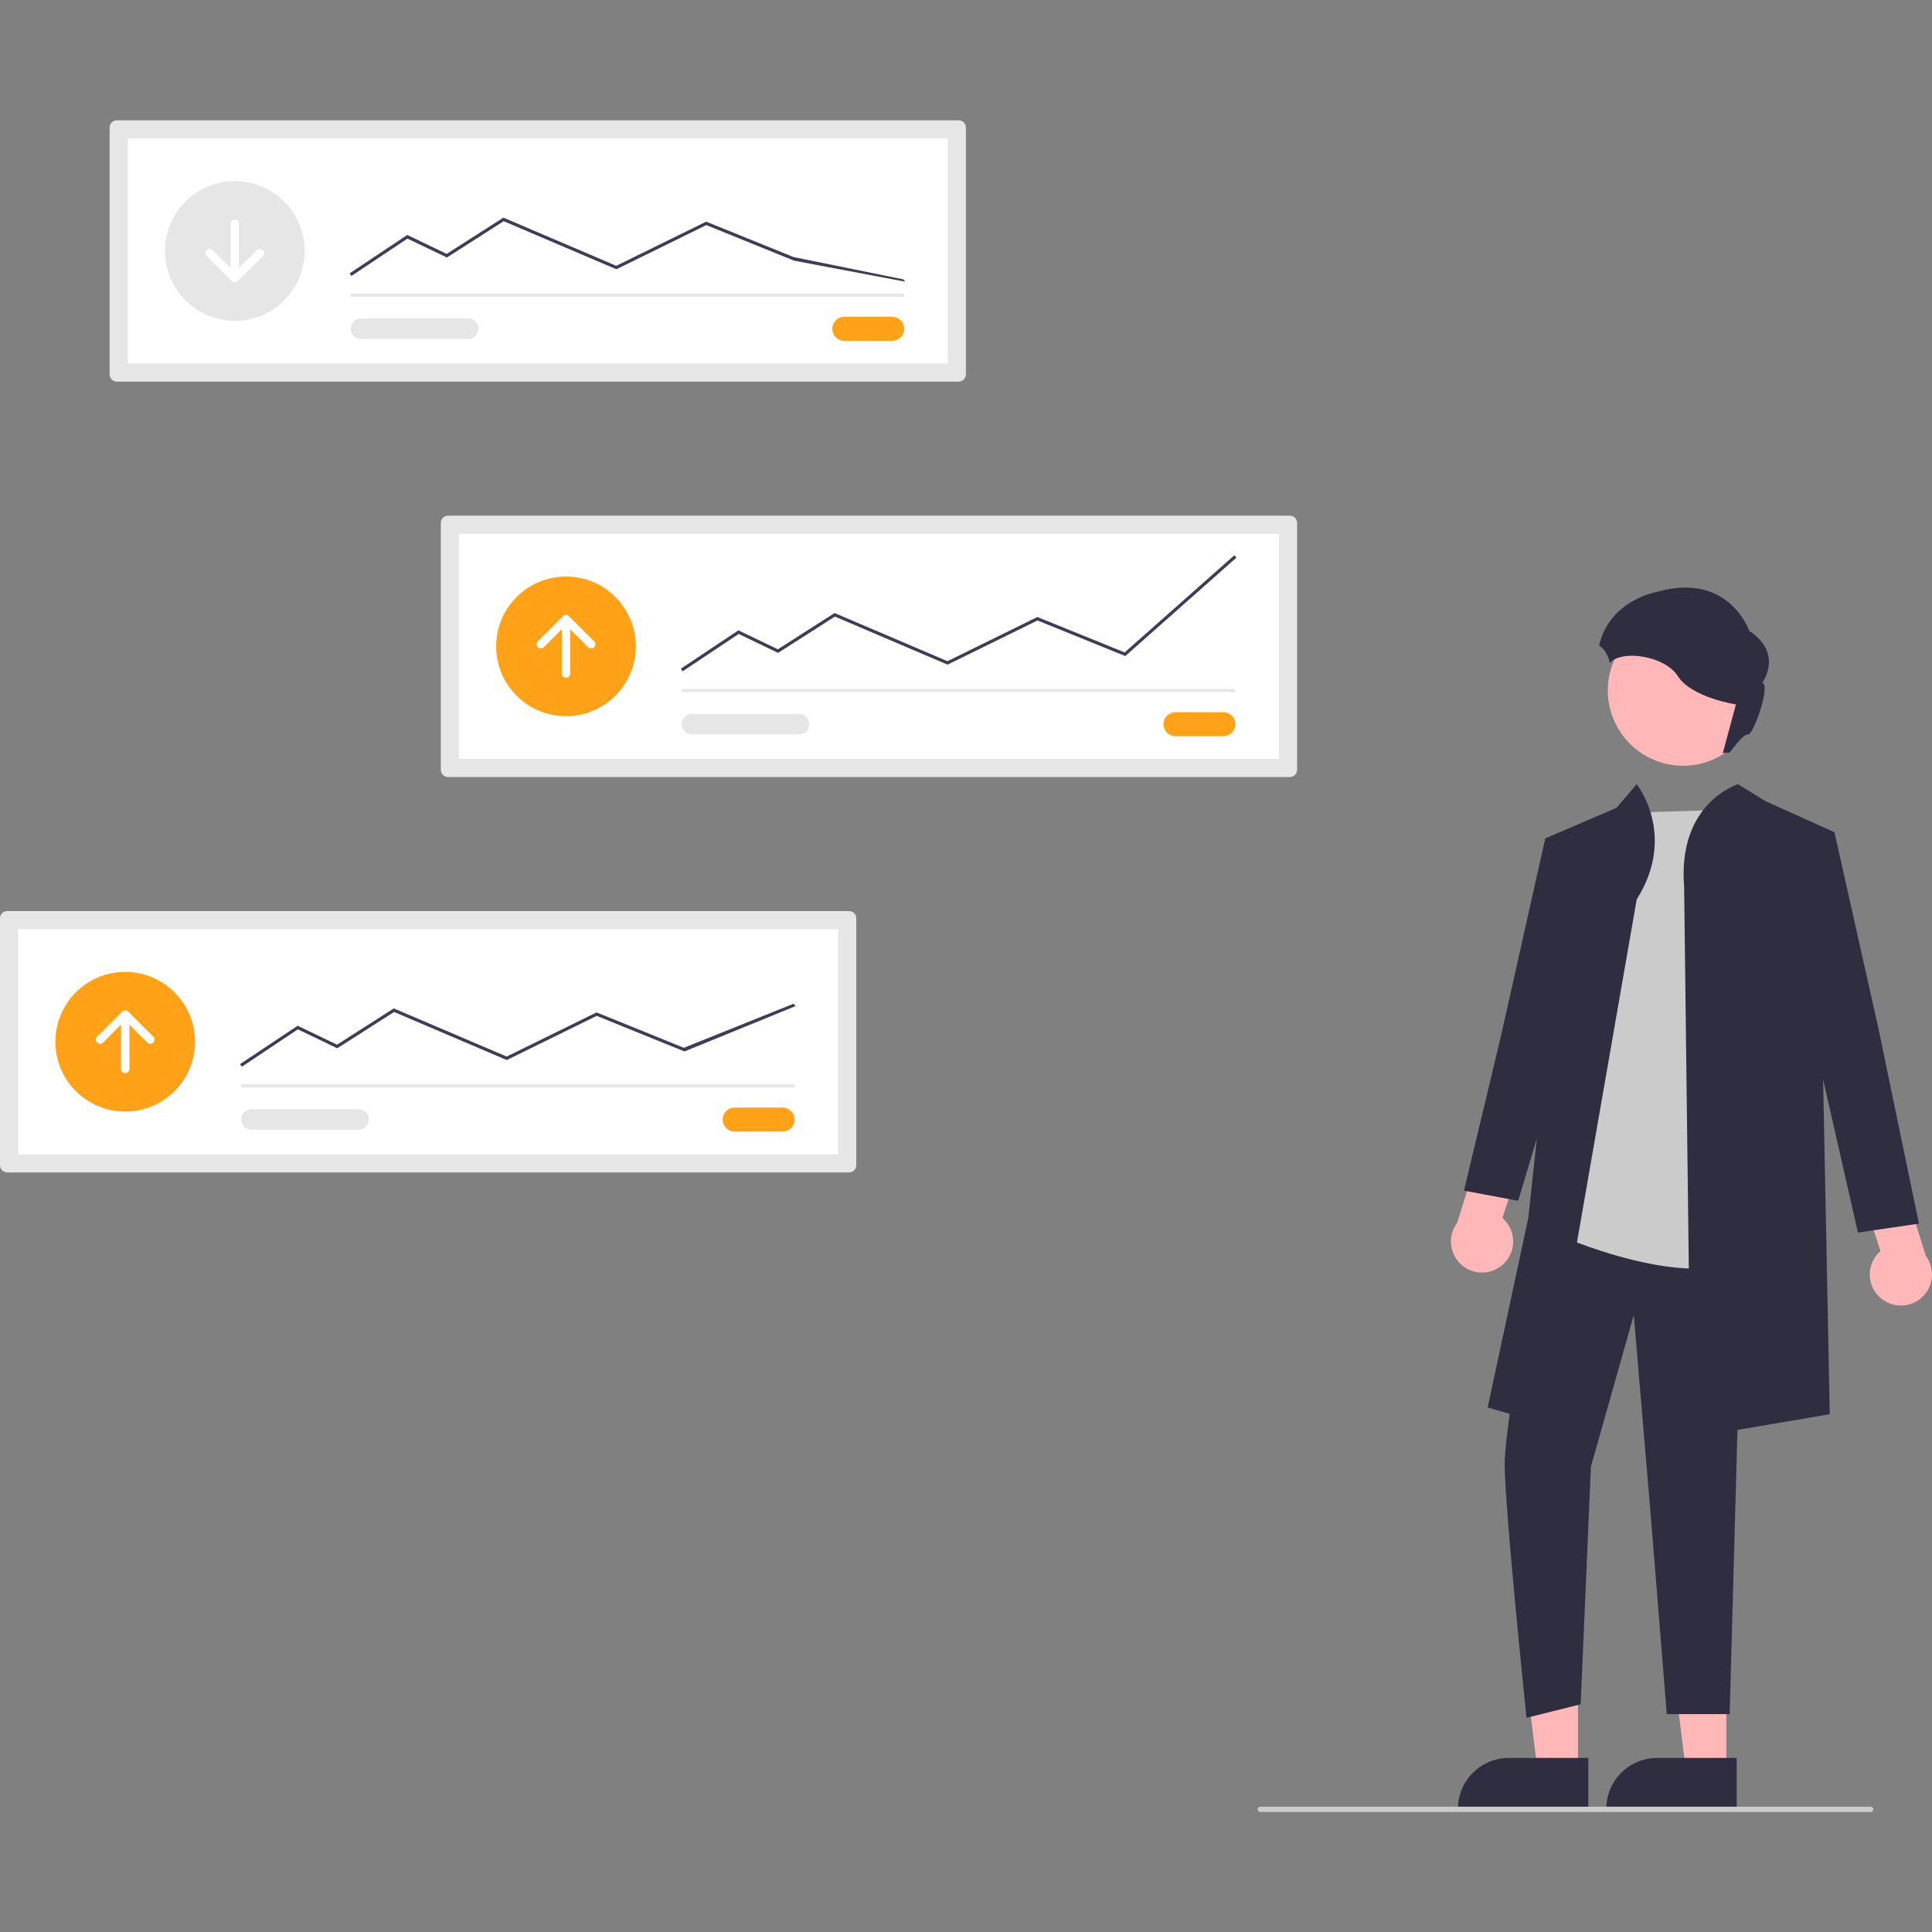 <svg width="400" height="400" viewBox="0 0 400 400" fill="none" xmlns="http://www.w3.org/2000/svg">
  <rect x="0" y="0" width="400" height="400" fill="#808080" stroke="none"/>
  <g clip-path="url(#clip0_209_2112)">
    <path
      d="M24.194 24.906C23.796 24.906 23.415 25.064 23.134 25.345C22.854 25.626 22.695 26.007 22.695 26.404V77.517C22.695 77.915 22.854 78.296 23.134 78.576C23.415 78.857 23.796 79.016 24.194 79.016H198.481C198.878 79.016 199.259 78.857 199.54 78.576C199.821 78.296 199.979 77.915 199.979 77.517V26.404C199.979 26.007 199.821 25.626 199.54 25.345C199.259 25.064 198.878 24.906 198.481 24.906H24.194Z"
      fill="#E6E6E6" />
    <path d="M26.45 75.261H196.223V28.661H26.45V75.261Z" fill="white" />
    <path
      d="M174.794 65.593C174.468 65.593 174.145 65.657 173.844 65.782C173.543 65.906 173.269 66.089 173.038 66.32C172.808 66.55 172.625 66.824 172.5 67.125C172.375 67.427 172.311 67.749 172.311 68.075C172.311 68.401 172.375 68.724 172.5 69.025C172.625 69.326 172.808 69.6 173.038 69.831C173.269 70.061 173.543 70.244 173.844 70.369C174.145 70.494 174.468 70.558 174.794 70.558H184.723C185.049 70.558 185.372 70.494 185.673 70.369C185.974 70.244 186.248 70.061 186.479 69.831C186.709 69.6 186.892 69.326 187.017 69.025C187.142 68.724 187.206 68.401 187.206 68.075C187.206 67.749 187.142 67.427 187.017 67.125C186.892 66.824 186.709 66.55 186.479 66.32C186.248 66.089 185.974 65.906 185.673 65.782C185.372 65.657 185.049 65.593 184.723 65.593H174.794Z"
      fill="#FFA217" />
    <path d="M187.206 60.778H72.58V61.431H187.206V60.778Z" fill="#E6E6E6" />
    <path
      d="M48.62 66.419C56.606 66.419 63.079 59.946 63.079 51.961C63.079 43.975 56.606 37.502 48.62 37.502C40.635 37.502 34.162 43.975 34.162 51.961C34.162 59.946 40.635 66.419 48.62 66.419Z"
      fill="#E6E6E6" />
    <path
      d="M72.763 57.13L72.401 56.587L84.312 48.646L92.48 52.567L104.228 45.061L104.387 45.129L127.599 55.031L146.21 45.888L164.282 53.215L186.991 57.831L187.424 58.32L164.412 53.973L146.235 46.603L127.617 55.748L104.288 45.797L92.524 53.313L84.364 49.396L72.763 57.13Z"
      fill="#3F3D56" />
    <path
      d="M74.703 65.935C74.146 65.944 73.615 66.172 73.224 66.569C72.834 66.966 72.615 67.501 72.615 68.058C72.615 68.615 72.834 69.15 73.224 69.547C73.615 69.944 74.146 70.171 74.703 70.18H96.91C97.472 70.189 98.015 69.974 98.419 69.582C98.823 69.19 99.055 68.654 99.064 68.092C99.073 67.529 98.858 66.986 98.467 66.582C98.076 66.178 97.54 65.945 96.978 65.935C96.955 65.935 96.933 65.935 96.91 65.935H74.703Z"
      fill="#E6E6E6" />
    <path
      d="M54.436 51.782C54.274 51.619 54.053 51.528 53.823 51.528C53.593 51.528 53.373 51.619 53.21 51.781L49.487 55.504V46.325C49.486 46.096 49.393 45.877 49.231 45.716C49.069 45.555 48.849 45.465 48.62 45.465C48.392 45.465 48.172 45.555 48.01 45.716C47.847 45.877 47.755 46.096 47.753 46.325V55.504L44.031 51.782C43.868 51.619 43.648 51.528 43.419 51.527C43.189 51.527 42.969 51.618 42.806 51.78C42.643 51.942 42.551 52.162 42.55 52.391C42.549 52.621 42.64 52.841 42.801 53.005L42.804 53.008L48.007 58.211C48.17 58.373 48.39 58.464 48.62 58.464C48.85 58.464 49.071 58.373 49.233 58.211L54.436 53.008C54.599 52.845 54.69 52.625 54.69 52.395C54.69 52.165 54.599 51.944 54.436 51.782Z"
      fill="white" />
    <path
      d="M92.761 106.766C92.364 106.766 91.983 106.924 91.702 107.205C91.421 107.486 91.263 107.867 91.263 108.264V159.377C91.263 159.775 91.421 160.155 91.702 160.436C91.983 160.717 92.364 160.875 92.761 160.876H267.049C267.446 160.875 267.827 160.717 268.108 160.436C268.389 160.155 268.547 159.775 268.548 159.377V108.264C268.547 107.867 268.389 107.486 268.108 107.205C267.827 106.924 267.446 106.766 267.049 106.766H92.761Z"
      fill="#E6E6E6" />
    <path d="M95.018 157.121H264.792V110.521H95.018V157.121Z" fill="white" />
    <path
      d="M243.362 147.454C242.704 147.454 242.072 147.716 241.607 148.181C241.141 148.647 240.88 149.278 240.88 149.937C240.88 150.595 241.141 151.226 241.607 151.692C242.072 152.158 242.704 152.419 243.362 152.419H253.291C253.949 152.419 254.58 152.158 255.046 151.692C255.512 151.226 255.773 150.595 255.773 149.937C255.773 149.278 255.512 148.647 255.046 148.181C254.58 147.716 253.949 147.454 253.291 147.454H243.362Z"
      fill="#FFA217" />
    <path d="M255.774 142.638H141.149V143.292H255.774V142.638Z" fill="#E6E6E6" />
    <path
      d="M117.188 148.28C125.173 148.28 131.647 141.806 131.647 133.821C131.647 125.836 125.173 119.362 117.188 119.362C109.203 119.362 102.729 125.836 102.729 133.821C102.729 141.806 109.203 148.28 117.188 148.28Z"
      fill="#FFA217" />
    <path
      d="M141.33 138.991L140.967 138.448L152.879 130.507L161.047 134.428L172.795 126.922L172.954 126.989L196.166 136.891L214.777 127.749L232.85 135.075L255.558 114.962L255.991 115.451L232.979 135.831L214.802 128.462L196.185 137.607L172.856 127.656L161.092 135.172L152.933 131.257L141.33 138.991Z"
      fill="#3F3D56" />
    <path
      d="M143.272 147.795C142.709 147.786 142.165 148.001 141.761 148.392C141.356 148.784 141.124 149.32 141.115 149.883C141.105 150.446 141.32 150.99 141.712 151.394C142.103 151.799 142.64 152.031 143.203 152.04C143.226 152.041 143.249 152.041 143.272 152.04H165.478C166.035 152.031 166.566 151.804 166.957 151.407C167.348 151.01 167.567 150.475 167.567 149.918C167.567 149.361 167.348 148.826 166.957 148.429C166.566 148.032 166.035 147.804 165.478 147.795H143.272Z"
      fill="#E6E6E6" />
    <path
      d="M111.372 134C111.453 134.081 111.548 134.145 111.654 134.188C111.759 134.232 111.872 134.254 111.985 134.254C112.099 134.254 112.212 134.232 112.317 134.188C112.422 134.145 112.518 134.081 112.599 134L116.321 130.278V139.457C116.321 139.687 116.412 139.908 116.575 140.07C116.738 140.233 116.958 140.324 117.188 140.324C117.418 140.324 117.639 140.233 117.801 140.07C117.964 139.908 118.055 139.687 118.055 139.457V130.278L121.778 134C121.858 134.081 121.954 134.145 122.059 134.188C122.164 134.232 122.277 134.254 122.391 134.254C122.505 134.254 122.618 134.232 122.723 134.188C122.828 134.145 122.924 134.081 123.004 134C123.085 133.92 123.148 133.824 123.192 133.719C123.236 133.614 123.258 133.501 123.258 133.387C123.258 133.273 123.236 133.161 123.192 133.055C123.148 132.95 123.085 132.855 123.004 132.774L117.801 127.571C117.639 127.409 117.418 127.317 117.188 127.317C116.958 127.317 116.738 127.409 116.575 127.571L111.372 132.774C111.21 132.937 111.118 133.157 111.118 133.387C111.118 133.617 111.21 133.838 111.372 134Z"
      fill="white" />
    <path
      d="M1.499 188.626C1.101 188.626 0.72 188.784 0.439 189.065C0.158 189.346 0 189.727 0 190.125V241.238C0 241.635 0.158 242.016 0.439 242.297C0.72 242.578 1.101 242.736 1.499 242.736H175.786C176.183 242.736 176.564 242.578 176.845 242.297C177.126 242.016 177.284 241.635 177.284 241.238V190.125C177.284 189.727 177.126 189.346 176.845 189.065C176.564 188.784 176.183 188.626 175.786 188.626H1.499Z"
      fill="#E6E6E6" />
    <path d="M3.755 238.981H173.529V192.38H3.755V238.981Z" fill="white" />
    <path
      d="M152.099 229.314C151.44 229.314 150.809 229.576 150.343 230.041C149.878 230.507 149.616 231.138 149.616 231.796C149.616 232.455 149.878 233.086 150.343 233.552C150.809 234.017 151.44 234.279 152.099 234.279H162.028C162.687 234.279 163.318 234.017 163.784 233.552C164.249 233.086 164.511 232.455 164.511 231.796C164.511 231.138 164.249 230.507 163.784 230.041C163.318 229.576 162.687 229.314 162.028 229.314H152.099Z"
      fill="#FFA217" />
    <path d="M164.511 224.499H49.885V225.152H164.511V224.499Z" fill="#E6E6E6" />
    <path
      d="M25.925 230.14C33.911 230.14 40.384 223.666 40.384 215.681C40.384 207.696 33.911 201.222 25.925 201.222C17.94 201.222 11.467 207.696 11.467 215.681C11.467 223.666 17.94 230.14 25.925 230.14Z"
      fill="#FFA217" />
    <path
      d="M50.067 220.852L49.705 220.308L61.616 212.367L69.783 216.288L81.532 208.78L104.903 218.749L123.514 209.606L141.584 216.935L164.292 207.813L164.725 208.302L141.716 217.693L123.54 210.324L104.922 219.469L81.593 209.518L69.829 217.034L61.669 213.117L50.067 220.852Z"
      fill="#3F3D56" />
    <path
      d="M52.008 229.655C51.451 229.664 50.92 229.892 50.529 230.289C50.138 230.686 49.919 231.221 49.919 231.778C49.919 232.335 50.138 232.869 50.529 233.267C50.92 233.664 51.451 233.891 52.008 233.9H74.215C74.493 233.905 74.77 233.854 75.03 233.752C75.289 233.649 75.525 233.497 75.726 233.303C75.926 233.109 76.086 232.878 76.197 232.622C76.308 232.366 76.367 232.091 76.372 231.812C76.376 231.533 76.326 231.257 76.224 230.997C76.121 230.738 75.969 230.501 75.775 230.301C75.581 230.101 75.349 229.941 75.093 229.83C74.838 229.719 74.562 229.66 74.284 229.655C74.261 229.655 74.238 229.655 74.215 229.655H52.008Z"
      fill="#E6E6E6" />
    <path
      d="M20.109 215.86C20.19 215.941 20.285 216.005 20.391 216.048C20.496 216.092 20.609 216.114 20.722 216.114C20.836 216.114 20.949 216.092 21.054 216.048C21.16 216.005 21.255 215.941 21.336 215.86L25.058 212.138V221.317C25.059 221.546 25.151 221.765 25.312 221.927C25.474 222.088 25.694 222.179 25.922 222.18C26.151 222.181 26.371 222.091 26.534 221.931C26.697 221.77 26.79 221.551 26.792 221.322V212.138L30.515 215.86C30.677 216.023 30.897 216.115 31.127 216.116C31.357 216.116 31.578 216.026 31.741 215.863C31.904 215.701 31.996 215.481 31.997 215.251C31.997 215.021 31.907 214.8 31.744 214.637L31.741 214.634L26.538 209.431C26.376 209.269 26.155 209.177 25.925 209.177C25.695 209.177 25.475 209.269 25.312 209.431L20.109 214.634C20.029 214.714 19.965 214.81 19.921 214.915C19.878 215.02 19.855 215.133 19.855 215.247C19.855 215.361 19.878 215.474 19.921 215.579C19.965 215.684 20.029 215.78 20.109 215.86Z"
      fill="white" />
    <path d="M357.427 366.694L349.058 366.693L345.077 334.416L357.428 334.416L357.427 366.694Z"
      fill="#FFB7B7" />
    <path
      d="M359.561 374.806L332.577 374.805V374.463C332.578 371.678 333.684 369.007 335.654 367.037C337.623 365.068 340.295 363.961 343.08 363.961H343.081L359.561 363.962L359.561 374.806Z"
      fill="#2F2E41" />
    <path d="M326.71 366.694L318.342 366.693L314.36 334.416L326.712 334.416L326.71 366.694Z"
      fill="#FFB7B7" />
    <path
      d="M328.844 374.806L301.861 374.805V374.463C301.861 371.678 302.968 369.007 304.937 367.037C306.907 365.068 309.578 363.961 312.364 363.961H312.364L328.845 363.962L328.844 374.806Z"
      fill="#2F2E41" />
    <path
      d="M310.937 261.999C311.662 261.407 312.248 260.663 312.654 259.82C313.061 258.977 313.277 258.056 313.289 257.12C313.3 256.184 313.107 255.257 312.721 254.405C312.336 253.552 311.768 252.794 311.058 252.185L315.607 238.284L307.833 233.459L301.685 253.18C300.74 254.441 300.291 256.004 300.421 257.574C300.552 259.144 301.254 260.612 302.394 261.699C303.535 262.786 305.034 263.417 306.609 263.472C308.183 263.527 309.723 263.003 310.937 261.999Z"
      fill="#FFB7B7" />
    <path
      d="M319.23 252.822C319.23 252.822 311.419 295.103 311.516 303.311C311.634 313.215 316.04 355.661 316.04 355.661L327.26 352.856L329.381 303.658L338.255 272.259L341.667 312.532L345.093 354.895H358.109L361.025 248.614L318.528 247.212L319.23 252.822Z"
      fill="#2F2E41" />
    <path
      d="M358.148 167.622L335.709 168.323L321.684 255.276C321.684 255.276 351.486 268.95 364.109 259.133C376.731 249.316 358.148 167.622 358.148 167.622Z"
      fill="#CBCBCB" />
    <path
      d="M338.864 186.204L319.931 294.895L308.01 291.389L316.425 252.12L320.632 212.851L319.931 173.582L334.657 167.271L338.864 162.362C338.864 162.362 347.279 172.881 338.864 186.204Z"
      fill="#2F2E41" />
    <path
      d="M348.681 183.551L350.084 297.7L378.834 292.792L376.731 186.905L379.536 172.18L365.511 165.868L359.832 162.362C359.832 162.362 347.279 166.172 348.681 183.551Z"
      fill="#2F2E41" />
    <path
      d="M326.242 175.686L319.931 173.583L310.815 214.254L303.101 246.511L314.321 248.614L324.839 213.553L326.242 175.686Z"
      fill="#2F2E41" />
    <path
      d="M389.462 268.824C388.738 268.232 388.151 267.489 387.745 266.646C387.339 265.803 387.122 264.881 387.111 263.946C387.099 263.01 387.293 262.083 387.678 261.23C388.064 260.378 388.631 259.62 389.341 259.01L384.793 245.109L392.566 240.285L398.714 260.006C399.659 261.267 400.109 262.83 399.978 264.4C399.847 265.97 399.145 267.438 398.005 268.524C396.865 269.611 395.365 270.242 393.791 270.298C392.216 270.353 390.676 269.829 389.462 268.824Z"
      fill="#FFB7B7" />
    <path
      d="M373.475 174.321L379.786 172.217L388.902 212.889L397.298 253.336L384.67 255.194L374.878 212.187L373.475 174.321Z"
      fill="#2F2E41" />
    <path
      d="M355.944 156.627C363.497 152.499 366.273 143.029 362.144 135.476C358.015 127.923 348.545 125.147 340.992 129.276C333.439 133.404 330.664 142.874 334.792 150.427C338.921 157.98 348.391 160.756 355.944 156.627Z"
      fill="#FFB7B7" />
    <path
      d="M387.317 375.155H260.925C260.779 375.155 260.639 375.097 260.536 374.994C260.433 374.891 260.375 374.751 260.375 374.605C260.375 374.459 260.433 374.32 260.536 374.217C260.639 374.114 260.779 374.056 260.925 374.056H387.317C387.463 374.056 387.603 374.114 387.706 374.217C387.809 374.32 387.867 374.459 387.867 374.605C387.867 374.751 387.809 374.891 387.706 374.994C387.603 375.097 387.463 375.155 387.317 375.155Z"
      fill="#CBCBCB" />
    <path
      d="M343.034 122.557C357.933 118.26 362.163 130.609 362.163 130.609C369.345 135.374 364.848 141.348 364.848 141.348C366.66 141.751 363.037 152.355 361.829 152.087C361.184 151.944 359.526 153.923 358.12 155.799C357.638 155.799 357.157 155.845 356.684 155.937L359.412 145.845C359.412 145.845 350.217 144.437 347.397 140.007C344.7 135.769 335.821 134.431 333.294 137.262C333.145 136.448 332.839 135.671 332.393 134.974C332.048 134.444 331.597 133.992 331.068 133.645C333.302 124.151 343.034 122.557 343.034 122.557Z"
      fill="#2F2E41" />
  </g>
  <defs>
    <clipPath id="clip0_209_2112">
      <rect width="400" height="400" fill="white" />
    </clipPath>
  </defs>
</svg>